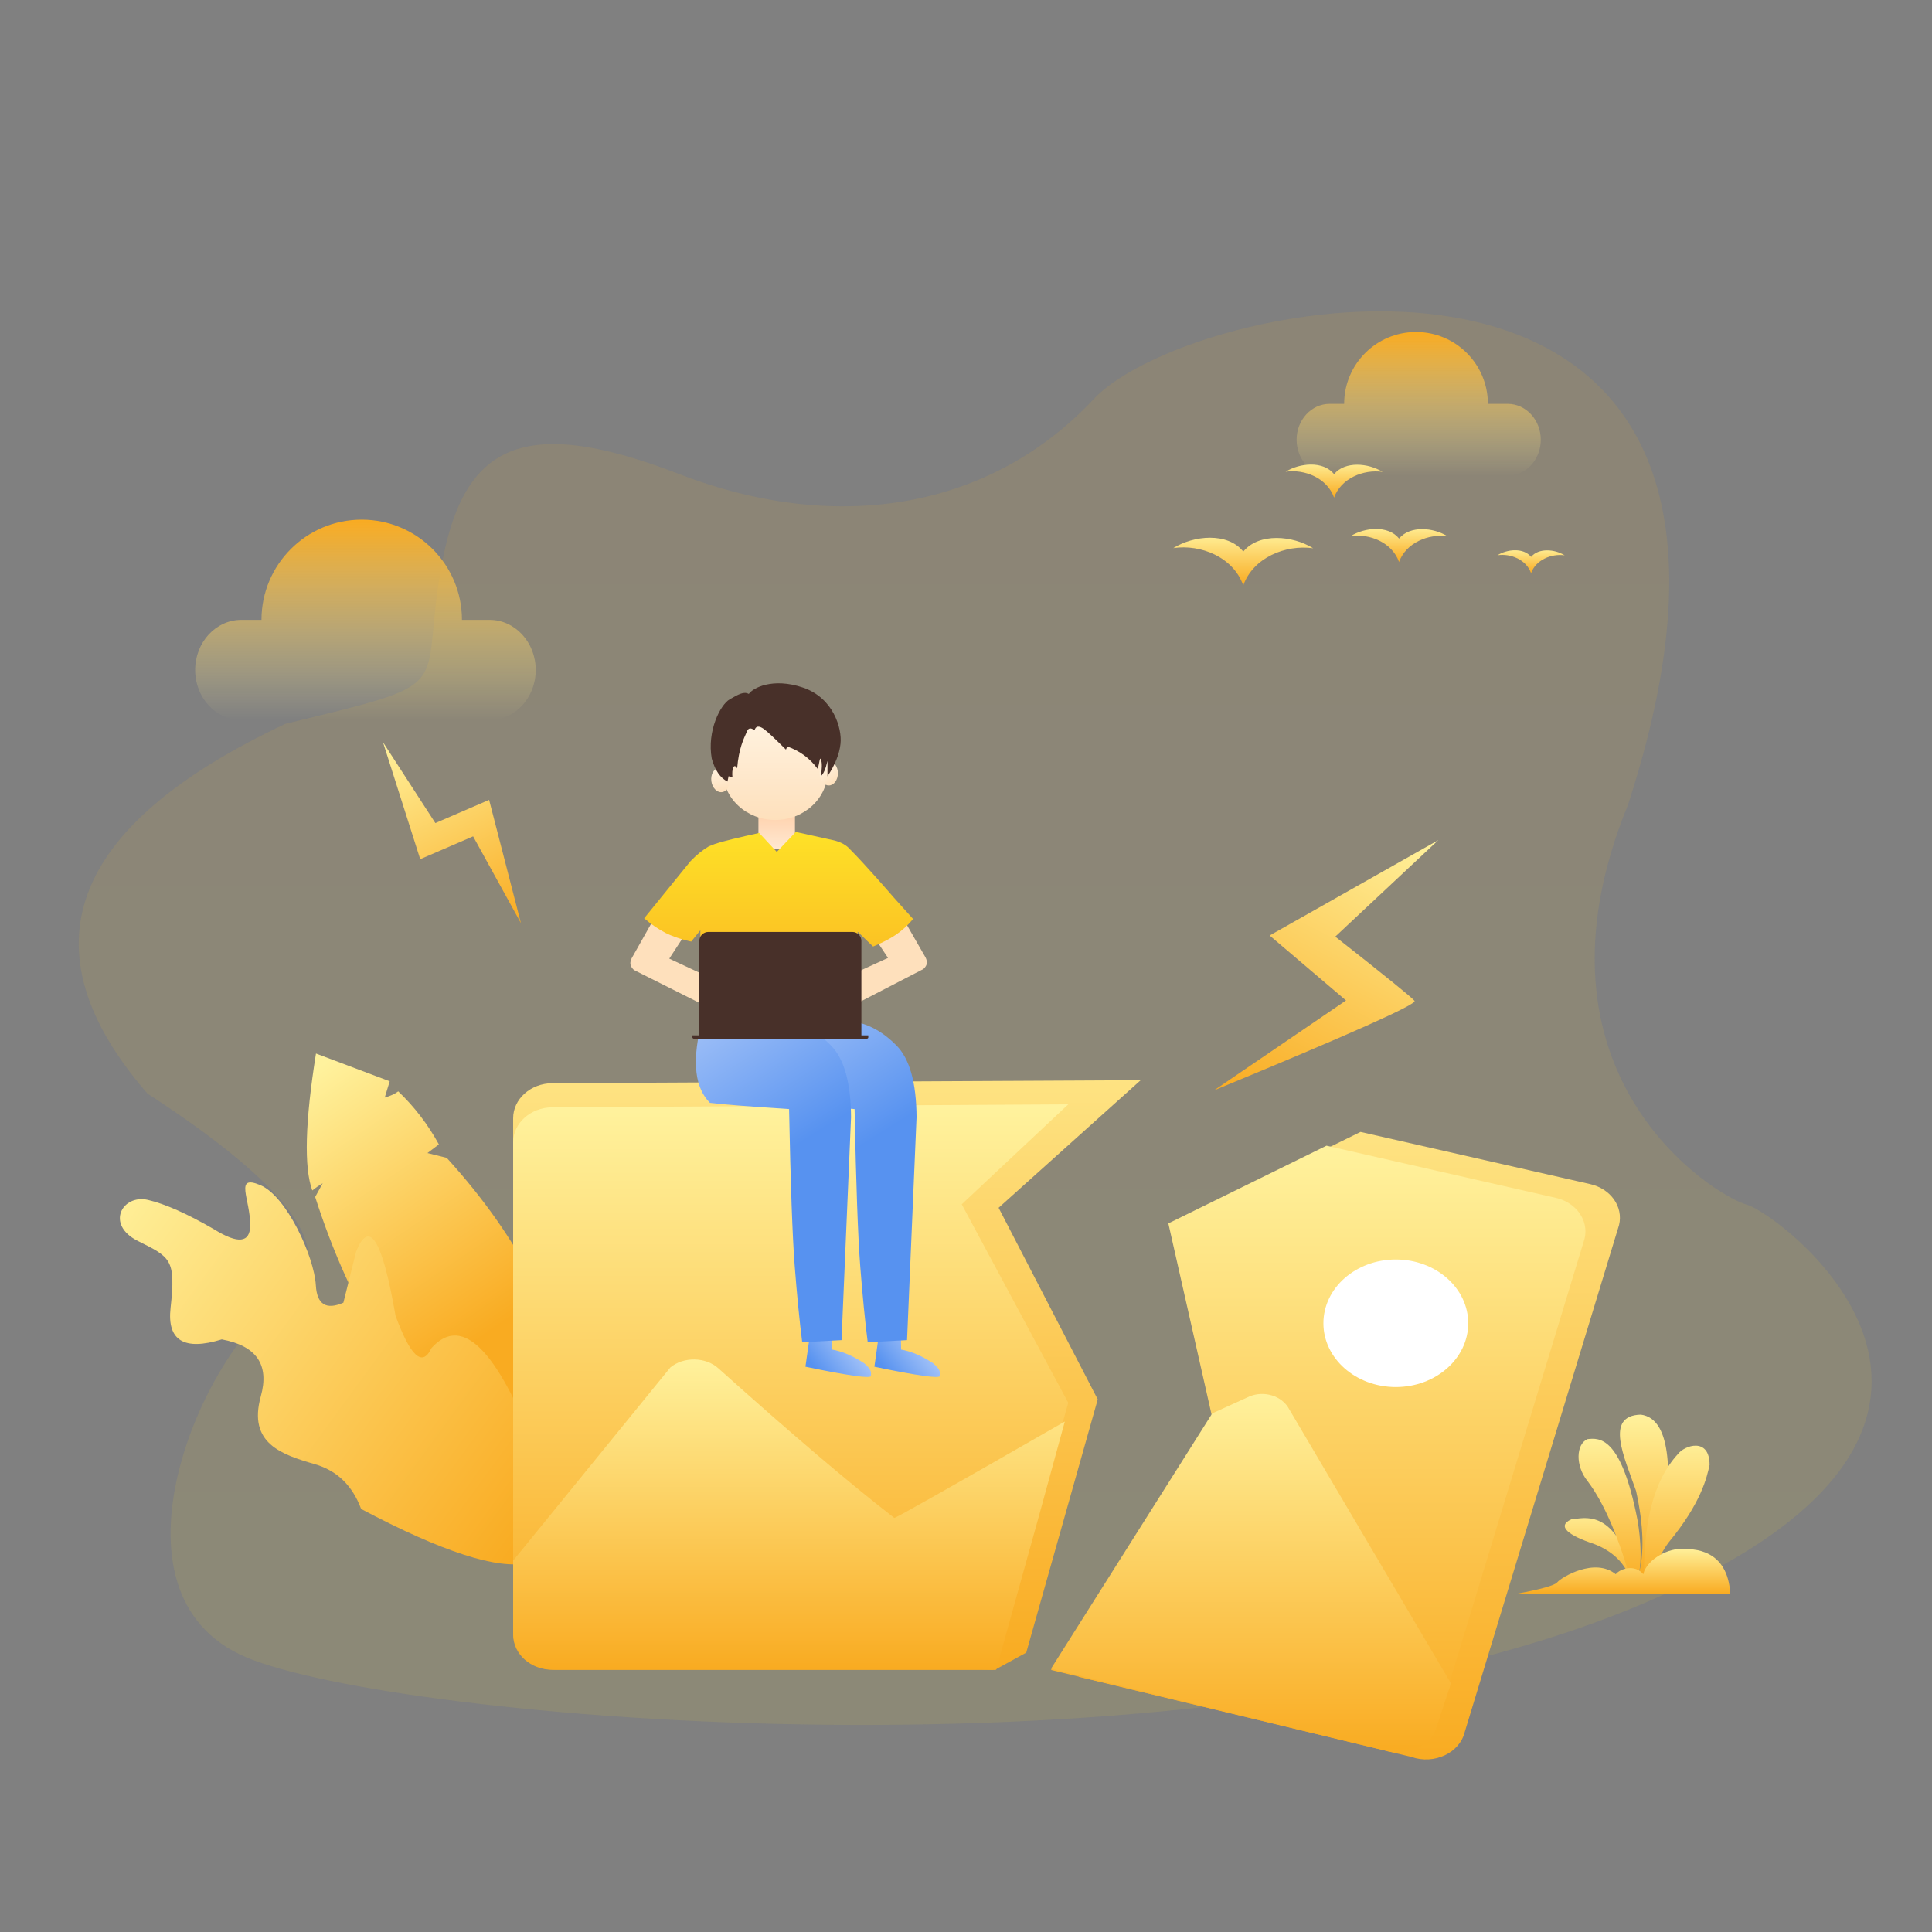 <svg xmlns:xlink="http://www.w3.org/1999/xlink" xmlns="http://www.w3.org/2000/svg" version="1.1" viewBox="0 0 1024 1024" height="1024px" width="1024px">
    <rect x="0" y="0" width="1024" height="1024" fill="#808080" stroke="none"/>
    <title>加载失败</title>
    <defs>
        <linearGradient id="linearGradient-1" y2="100%" x2="50%" y1="0%" x1="50%">
            <stop offset="0%" stop-color="#F9AB21"></stop>
            <stop offset="100%" stop-color="#FEE127"></stop>
        </linearGradient>
        <linearGradient id="linearGradient-2" y2="100%" x2="50%" y1="0%" x1="50%">
            <stop offset="0%" stop-color="#F9AB21"></stop>
            <stop offset="100%" stop-opacity="0" stop-color="#FFF29D"></stop>
        </linearGradient>
        <linearGradient id="linearGradient-3" y2="100%" x2="50%" y1="0%" x1="50%">
            <stop offset="0%" stop-color="#F9AB21"></stop>
            <stop offset="100%" stop-opacity="0" stop-color="#FFF29D"></stop>
        </linearGradient>
        <linearGradient id="linearGradient-4" y2="100%" x2="50%" y1="0%" x1="50%">
            <stop offset="0%" stop-color="#FFF29D"></stop>
            <stop offset="100%" stop-color="#F9AB21"></stop>
        </linearGradient>
        <linearGradient id="linearGradient-5" y2="100%" x2="50%" y1="0%" x1="50%">
            <stop offset="0%" stop-color="#FFF29D"></stop>
            <stop offset="100%" stop-color="#F9AB21"></stop>
        </linearGradient>
        <linearGradient id="linearGradient-6" y2="100%" x2="50%" y1="0%" x1="50%">
            <stop offset="0%" stop-color="#FFF29D"></stop>
            <stop offset="100%" stop-color="#F9AB21"></stop>
        </linearGradient>
        <linearGradient id="linearGradient-7" y2="100%" x2="50%" y1="0%" x1="50%">
            <stop offset="0%" stop-color="#FFF29D"></stop>
            <stop offset="100%" stop-color="#F9AB21"></stop>
        </linearGradient>
        <linearGradient id="linearGradient-8" y2="100%" x2="50%" y1="0%" x1="50%">
            <stop offset="0%" stop-color="#FFF29D"></stop>
            <stop offset="100%" stop-color="#F9AB21"></stop>
        </linearGradient>
        <linearGradient id="linearGradient-9" y2="100%" x2="50%" y1="0%" x1="50%">
            <stop offset="0%" stop-color="#FFF29D"></stop>
            <stop offset="100%" stop-color="#F9AB21"></stop>
        </linearGradient>
        <linearGradient id="linearGradient-10" y2="100%" x2="50%" y1="0%" x1="50%">
            <stop offset="0%" stop-color="#FFF29D"></stop>
            <stop offset="100%" stop-color="#F9AB21"></stop>
        </linearGradient>
        <linearGradient id="linearGradient-11" y2="100%" x2="50%" y1="0%" x1="50%">
            <stop offset="0%" stop-color="#FFF29D"></stop>
            <stop offset="100%" stop-color="#F9AB21"></stop>
        </linearGradient>
        <linearGradient id="linearGradient-12" y2="54.459%" x2="61.833%" y1="0%" x1="4.346%">
            <stop offset="0%" stop-color="#FFF29D"></stop>
            <stop offset="100%" stop-color="#F9AB21"></stop>
        </linearGradient>
        <linearGradient id="linearGradient-13" y2="62.215%" x2="93.993%" y1="36.448%" x1="-8.229%">
            <stop offset="0%" stop-color="#FFF29D"></stop>
            <stop offset="100%" stop-color="#F9AB21"></stop>
        </linearGradient>
        <linearGradient id="linearGradient-14" y2="100%" x2="50%" y1="-27.639%" x1="50%">
            <stop offset="0%" stop-color="#FFF29D"></stop>
            <stop offset="100%" stop-color="#F9AB21"></stop>
        </linearGradient>
        <linearGradient id="linearGradient-15" y2="100%" x2="50%" y1="0%" x1="50%">
            <stop offset="0%" stop-color="#FFF29D"></stop>
            <stop offset="100%" stop-color="#F9AB21"></stop>
        </linearGradient>
        <linearGradient id="linearGradient-16" y2="100%" x2="50%" y1="0%" x1="50%">
            <stop offset="0%" stop-color="#FFF29D"></stop>
            <stop offset="100%" stop-color="#F9AB21"></stop>
        </linearGradient>
        <linearGradient id="linearGradient-17" y2="100%" x2="50%" y1="-27.639%" x1="50%">
            <stop offset="0%" stop-color="#FFF29D"></stop>
            <stop offset="100%" stop-color="#F9AB21"></stop>
        </linearGradient>
        <linearGradient id="linearGradient-18" y2="100%" x2="50%" y1="0%" x1="50%">
            <stop offset="0%" stop-color="#FFF29D"></stop>
            <stop offset="100%" stop-color="#F9AB21"></stop>
        </linearGradient>
        <linearGradient id="linearGradient-19" y2="100%" x2="50%" y1="0%" x1="50%">
            <stop offset="0%" stop-color="#FFF29D"></stop>
            <stop offset="100%" stop-color="#F9AB21"></stop>
        </linearGradient>
        <linearGradient id="linearGradient-20" y2="100%" x2="50%" y1="0%" x1="50%">
            <stop offset="0%" stop-color="#FFF29D"></stop>
            <stop offset="100%" stop-color="#F9AB21"></stop>
        </linearGradient>
        <linearGradient id="linearGradient-21" y2="100%" x2="50%" y1="0%" x1="50%">
            <stop offset="0%" stop-color="#FFF29D"></stop>
            <stop offset="100%" stop-color="#F9AB21"></stop>
        </linearGradient>
        <linearGradient id="linearGradient-22" y2="73.633%" x2="100%" y1="11.71%" x1="14.347%">
            <stop offset="0%" stop-color="#BFD4FA"></stop>
            <stop offset="100%" stop-color="#5792F0"></stop>
        </linearGradient>
        <linearGradient id="linearGradient-23" y2="44.12%" x2="48.214%" y1="-31.405%" x1="24.726%">
            <stop offset="0%" stop-color="#BFD4FA"></stop>
            <stop offset="100%" stop-color="#5792F0"></stop>
        </linearGradient>
        <linearGradient id="linearGradient-24" y2="100%" x2="50%" y1="-19.004%" x1="50%">
            <stop offset="0%" stop-color="#FFCDA5"></stop>
            <stop offset="100%" stop-color="#FFE8D1"></stop>
        </linearGradient>
        <linearGradient id="linearGradient-25" y2="100%" x2="50%" y1="0%" x1="50%">
            <stop offset="0%" stop-color="#FFF2DF"></stop>
            <stop offset="100%" stop-color="#FEE0BC"></stop>
        </linearGradient>
        <linearGradient id="linearGradient-26" y2="100%" x2="63.642%" y1="23.446%" x1="21.875%">
            <stop offset="0%" stop-color="#FFF2DF"></stop>
            <stop offset="100%" stop-color="#FEE0BC"></stop>
        </linearGradient>
        <linearGradient id="linearGradient-27" y2="100%" x2="50%" y1="0%" x1="50%">
            <stop offset="0%" stop-color="#FFF2DF"></stop>
            <stop offset="100%" stop-color="#FEE0BC"></stop>
        </linearGradient>
        <linearGradient id="linearGradient-28" y2="100%" x2="50%" y1="0%" x1="50%">
            <stop offset="0%" stop-color="#FEE127"></stop>
            <stop offset="100%" stop-color="#F9AB21"></stop>
        </linearGradient>
    </defs>
    <g fill-rule="evenodd" fill="none" stroke-width="1" stroke="none" id="加载失败">
        <rect height="1024" width="1024" y="0" x="0" id="矩形"></rect>
        <g transform="translate(32, 165)" id="编组">
            <path opacity="0.1" fill="url(#linearGradient-1)" id="路径-64" d="M46.168,414.648 C-20.242,338.16 4.102,272.83 119.198,218.657 C212.145,195.999 190.431,202.897 201.442,137.92 C212.452,72.944 241.722,53.001 327.719,86.16 C413.715,119.319 494.232,103.637 547.708,46.486 C601.183,-10.665 941.137,-76.955 830.853,261.637 C772.172,405.019 877.386,469.178 894.028,473.574 C910.67,477.97 1066.7,592.866 830.853,688.273 C595.006,783.68 177.067,746.893 98.226,713.283 C19.386,679.673 74.495,551.903 119.198,521.508 C149,501.245 124.657,465.625 46.168,414.648 Z"></path>
            <path fill="url(#linearGradient-2)" id="云" d="M227.502,163.552 L212.844,163.552 C212.844,134.211 189.058,110.425 159.717,110.425 C130.375,110.425 106.588,134.211 106.588,163.552 L95.881,163.552 C82.383,163.552 71.44,175.447 71.44,190.117 C71.44,204.788 82.384,216.681 95.881,216.681 L227.503,216.681 C241.003,216.681 251.945,204.788 251.945,190.117 C251.945,175.446 241.002,163.552 227.502,163.552 Z"></path>
            <path fill="url(#linearGradient-3)" id="云" d="M767.123,49.056 L756.613,49.056 C756.613,28.018 739.559,10.965 718.521,10.965 C697.481,10.965 680.427,28.018 680.427,49.056 L672.75,49.056 C663.072,49.056 655.225,57.585 655.225,68.103 C655.225,78.622 663.072,87.148 672.75,87.148 L767.123,87.148 C776.802,87.148 784.647,78.622 784.647,68.103 C784.647,57.585 776.802,49.056 767.123,49.056 Z"></path>
            <g transform="translate(771.772, 584.787)" id="草">
                <path fill="url(#linearGradient-4)" id="路径-43" d="M61.557,91.373 C59.21,80.463 52.357,72.837 40.997,68.494 C28.024,64.235 20.916,59.172 29.034,55.501 C35.889,54.945 50.508,49.492 61.557,82.06 C62.326,85.216 62.326,88.32 61.557,91.373 Z"></path>
                <path fill="url(#linearGradient-5)" id="路径-44" d="M61.578,91.373 C54.555,65.723 46.577,46.996 37.643,35.193 C31.084,27.127 31.543,15.585 37.643,12.976 C43.887,12.296 55.395,11.246 64.06,55.451 C64.607,58.492 67.66,76.28 64.06,87.76 C63.527,89.336 62.7,90.54 61.578,91.373 Z"></path>
                <path fill="url(#linearGradient-6)" id="路径-45" d="M64.611,85.333 C67.851,73.861 67.44,58.892 63.376,40.427 C57.16,22.527 46.55,0.508 65.889,0 C73.735,1.023 83.209,8.906 79.629,48.193 C77.447,64.047 73.653,73.412 69.672,85.333 C68.283,86.076 66.596,86.076 64.611,85.333 Z"></path>
                <path fill="url(#linearGradient-7)" id="路径-46" d="M67.777,91.373 C66.541,58.677 72.441,35.213 85.476,20.98 C88.996,16.224 102.388,11.769 102.338,26.678 C100.94,33.089 97.948,46.776 80.697,67.657 C75.014,75.194 71.279,86.207 71.243,88.789 C71.218,90.51 70.063,91.372 67.777,91.373 Z"></path>
                <path fill="url(#linearGradient-8)" id="路径-47" d="M0,94.942 C13.091,92.536 20.31,90.494 21.658,88.815 C23.68,86.296 41.492,75.484 52.6,84.591 C55.018,81.527 62.773,79.143 67.211,84.591 C69.241,75.99 81.907,70.482 87.416,71.374 C93.62,70.896 111.934,71.095 113.303,94.942 C108.306,95.057 70.538,95.057 0,94.942 Z"></path>
            </g>
            <g transform="translate(589.883, 81.23)" id="大雁">
                <path fill="url(#linearGradient-9)" id="路径" d="M37.052,64.087 L37.052,63.991 C31.781,49.105 14.586,42.1 0,44.263 C10.816,37.536 28.671,35.745 37.055,46.057 L37.055,46.146 C45.428,35.924 63.378,37.629 74.111,44.352 C59.537,42.289 42.339,49.284 37.055,64.08 L37.052,64.087 Z"></path>
                <path fill="url(#linearGradient-10)" id="路径" d="M119.637,51.673 L119.637,51.61 C115.974,41.291 104.064,36.446 93.952,37.935 C101.447,33.275 113.825,32.031 119.637,39.179 L119.637,39.242 C125.448,32.157 137.882,33.338 145.321,37.998 C135.209,36.568 123.305,41.417 119.637,51.673 L119.637,51.673 Z"></path>
                <path fill="url(#linearGradient-10)" id="路径" d="M85.196,17.544 L85.196,17.481 C81.534,7.163 69.624,2.317 59.512,3.806 C67.007,-0.854 79.385,-2.098 85.196,5.05 L85.196,5.113 C91.007,-1.972 103.442,-0.791 110.881,3.869 C100.769,2.439 88.865,7.289 85.196,17.544 L85.196,17.544 Z"></path>
                <path fill="url(#linearGradient-11)" id="路径" d="M189.609,57.573 L189.609,57.53 C187.073,50.379 178.812,47.015 171.804,48.05 C177.001,44.82 185.581,43.957 189.609,48.913 L189.609,48.956 C193.64,44.044 202.258,44.863 207.414,48.093 C200.407,47.098 192.146,50.465 189.609,57.573 Z"></path>
            </g>
            <g transform="translate(158.113, 522.253) rotate(14) translate(-158.113, -522.253) translate(24.97, 402.692)" id="叶子">
                <path fill="url(#linearGradient-12)" id="路径-78" d="M80.004,-4.15516286e-13 C83.159,36.502 88.378,60.131 95.659,70.888 C96.942,69.2 98.422,67.524 100.097,65.859 L97.981,73.871 C130.672,126.637 168.709,163.424 212.092,184.23 C229.438,189.845 285.571,217.968 259.484,151.699 C242.093,107.52 209.139,69.251 160.622,36.891 L150.095,36.891 L154.857,30.981 C146.69,22.113 137.459,14.757 127.161,8.913 C125.853,10.581 123.802,12.223 121.007,13.841 L121.48,4.826 L80.004,-4.15516286e-13 Z"></path>
                <path fill="url(#linearGradient-13)" id="路径-79" d="M68.217,159.099 C50.29,169.919 40.165,166.711 37.842,149.476 C34.359,123.623 31.347,123.455 12.435,119.234 C-6.477,115.014 -1.637,97.022 12.435,96.834 C21.816,96.708 34.384,98.92 50.138,103.469 C64.361,108.046 70.388,105.834 68.217,96.834 C64.962,83.333 53.217,72.52 68.217,74.808 C83.218,77.097 105.141,104.707 109.661,119.234 C112.675,128.92 118.137,130.716 126.047,124.624 L126.047,96.834 C128.521,77.927 138.015,87.19 154.529,124.624 C167.458,143.731 174.994,147.772 177.137,136.746 C188.888,114.361 212.903,129.897 249.182,183.355 C285.462,236.812 256.276,251.838 161.625,228.432 C154.144,217.498 144.313,211.8 132.131,211.338 C113.858,210.644 94.89,209.346 95.586,183.355 C96.049,166.027 86.927,157.942 68.217,159.099 Z"></path>
            </g>
            <g transform="translate(162.499, 212.092)" id="加载失败">
                <path fill="url(#linearGradient-14)" id="路径" d="M77.482,215.566 L77.482,480.301 C77.482,490.543 86.861,498.844 98.431,498.844 L332.845,507.928 L349.43,498.844 L387.322,364.617 L334.777,263.06 L410.08,195.432 L98.278,197.011 C86.771,197.101 77.482,205.381 77.482,215.566 Z"></path>
                <path fill="url(#linearGradient-15)" id="路径备份" d="M77.482,228.355 L77.482,489.387 C77.482,499.627 86.824,507.928 98.35,507.928 L331.895,507.928 L371.703,366.414 L315.238,261.22 L371.703,208.224 L98.198,209.803 C86.736,209.893 77.482,218.171 77.482,228.355 Z"></path>
                <path fill="url(#linearGradient-16)" id="路径" d="M356.253,426.07 L369.875,376.35 C310.722,410.328 280.596,427.354 279.499,427.43 C255.952,409.228 224.853,382.786 186.2,348.106 C179.488,342.074 167.806,341.884 160.803,347.693 L77.482,450.072 L77.482,487.77 C77.482,497.894 84.521,507.928 100.373,507.928 L333.482,507.928 L356.253,426.07 Z"></path>
                <path fill="url(#linearGradient-17)" id="路径备份-2" d="M526.619,222.844 L648.35,250.516 C659.219,252.97 665.959,262.515 663.64,272.173 L581.868,540.826 C579.179,552.019 565.66,558.36 553.581,554.114 L377.185,511.626 L465.75,366.075 L442.672,264.079 L526.619,222.844 Z"></path>
                <path fill="url(#linearGradient-18)" id="路径" d="M508.561,230.154 L630.101,257.794 C640.952,260.245 647.682,269.78 645.366,279.426 L566.926,537.188 C564.241,548.368 550.744,554.702 538.684,550.46 L362.566,508.021 L447.788,373.221 L424.746,271.341 L508.561,230.154 Z"></path>
                <path fill="url(#linearGradient-19)" id="路径" d="M574.551,515.146 L488.008,368.481 C483.491,361.918 473.883,359.783 466.405,363.669 L448.031,372.018 L362.566,507.348 C464.3,532.398 521.148,546.102 533.11,548.46 C551.053,551.997 564.216,549.541 566.908,538.257 L574.551,515.146 Z"></path>
                <ellipse ry="33.808" rx="38.377" cy="324.268" cx="545.312" fill-rule="nonzero" fill="#FFFFFF" id="椭圆形"></ellipse>
                <polygon points="33.01 4.23 23.565 68.613 54.062 70.024 56.678 122.5 70.169 56.365 39.168 54.931" transform="translate(46.867, 63.365) rotate(-26) translate(-46.867, -63.365)" fill="url(#linearGradient-20)" id="路径-2"></polygon>
                <path transform="translate(515.765, 138.305) rotate(27) translate(-515.765, -138.305)" fill="url(#linearGradient-21)" id="路径-3" d="M530.32,52.21 L473.628,137.82 L525.317,150.112 L484.588,224.4 C535.448,164.97 559.846,134.776 557.78,133.817 C555.715,132.858 538.085,129.107 504.891,122.562 L530.32,52.21 Z"></path>
            </g>
            <g transform="translate(302.114, 197.16)" id="人物">
                <path transform="translate(111.657, 353.871) scale(-1, 1) rotate(-8) translate(-111.657, -353.871)" fill-rule="nonzero" fill="url(#linearGradient-22)" id="路径-52备份" d="M117.77,345.038 L116.427,353.815 C110.958,353.986 105.01,355.593 98.584,358.638 C94.449,361.291 94.265,362.493 94.132,364.777 C94.043,366.3 105.727,366.3 129.183,364.777 L129.183,341.822 L117.77,345.038 Z"></path>
                <path transform="translate(148.206, 353.871) scale(-1, 1) rotate(-8) translate(-148.206, -353.871)" fill-rule="nonzero" fill="url(#linearGradient-22)" id="路径-52备份-2" d="M154.32,345.038 L152.977,353.815 C147.507,353.986 141.56,355.593 135.133,358.638 C130.998,361.291 130.814,362.493 130.681,364.777 C130.592,366.3 142.276,366.3 165.732,364.777 L165.732,341.822 L154.32,345.038 Z"></path>
                <path fill-rule="nonzero" fill="url(#linearGradient-23)" id="路径-62备份" d="M71.822,182.433 C67.43,201.326 69.12,214.637 76.894,222.368 C84.388,223.252 98.368,224.351 118.835,225.666 C119.62,265.568 120.615,293.298 121.821,308.854 C123.027,324.411 124.35,337.876 125.793,349.251 L146.639,348.137 L151.679,229.989 C151.584,211.773 148.055,199.115 141.092,192.016 C134.13,184.918 126.552,180.678 118.358,179.297 L71.822,182.433 Z"></path>
                <path fill-rule="nonzero" fill="url(#linearGradient-23)" id="路径-62" d="M37.101,182.433 C32.708,201.326 34.399,214.637 42.173,222.368 C49.666,223.252 63.647,224.351 84.114,225.666 C84.898,265.568 85.894,293.298 87.099,308.854 C88.305,324.411 89.629,337.876 91.071,349.251 L111.917,348.137 L116.957,229.989 C116.862,211.773 113.333,199.115 106.371,192.016 C99.408,184.918 91.83,180.678 83.637,179.297 L37.101,182.433 Z"></path>
                <path fill="#FEE0BC" id="胳膊-path" d="M11.641,126.301 L0.795,145.55 C0.795,145.55 -0.227,147.288 0.047,148.946 C0.335,150.682 1.915,151.966 1.915,151.966 L38.152,170.16 L38.377,154.231 L20.614,145.927 L30.712,130.453 L11.641,126.301 Z"></path>
                <path fill="#FEE0BC" id="胳膊-path" d="M145.525,126.301 L156.37,145.18 C156.37,145.18 157.389,146.885 157.115,148.512 C156.831,150.214 155.248,151.473 155.248,151.473 L119.108,170.16 L118.785,153.694 L136.551,145.55 L126.455,130.373 L145.525,126.301 Z"></path>
                <g transform="translate(42.032, 0)" id="脑袋">
                    <rect height="19.361" width="19.353" y="68.563" x="25.839" fill="url(#linearGradient-24)" id="矩形"></rect>
                    <ellipse ry="26.02" rx="27.814" cy="46.428" cx="34.767" fill="url(#linearGradient-25)" id="椭圆形"></ellipse>
                    <ellipse ry="6.46" rx="4.845" cy="47.684" cx="63.12" fill="url(#linearGradient-26)" id="椭圆形"></ellipse>
                    <ellipse ry="6.46" rx="4.845" cy="51.273" cx="5.697" transform="translate(5.697, 51.273) rotate(-8) translate(-5.697, -51.273)" fill="url(#linearGradient-27)" id="椭圆形备份"></ellipse>
                    <path fill="#483029" id="路径-67" d="M9.433,52.083 C5.586,50.137 2.808,46.086 1.099,39.928 C-1.507,25.185 5.728,11.306 10.567,8.522 C15.407,5.738 18.175,4.198 20.735,5.646 C22.806,2.528 33.291,-3.184 49.416,2.257 C65.542,7.697 70.228,23.865 69.34,32.06 C68.748,37.523 66.446,43.269 62.435,49.297 L62.435,41.116 C61.511,45.358 60.32,48.085 58.861,49.297 C59.507,46.101 59.713,42.193 58.994,40.407 C58.276,38.622 58.235,42.494 57.213,45.34 C53.122,39.776 47.766,35.826 41.146,33.491 L40.418,35.143 C34.265,29.022 30.341,25.365 28.644,24.172 C26.1,22.382 24.41,22.564 23.779,24.913 C22.938,24.368 20.8,22.631 19.703,25.667 C17.994,29.486 15.425,34.558 14.559,45.064 C12.823,42.059 11.568,45.38 12.074,49.87 C11.392,49.763 10.708,49.551 10.024,49.234 L9.433,52.083 Z"></path>
                </g>
                <path fill="url(#linearGradient-28)" id="衣服" d="M68.27,79.333 C69.569,80.737 72.679,84.086 77.599,89.38 C84.322,82.318 87.684,78.787 87.684,78.787 L107.051,83.063 C107.051,83.063 112.368,83.956 115.611,87.175 C124.571,96.066 139.432,113.341 139.432,113.341 L149.852,124.93 C147.257,128.063 144.251,130.83 140.917,133.153 C135.687,136.748 128.636,139.51 128.636,139.51 L120.451,131.66 L120.451,186.607 L37.085,186.607 L37.085,130.91 L32.245,136.893 C32.245,136.893 25.078,135.49 18.845,132.408 C14.704,130.259 10.832,127.624 7.31,124.558 L31.875,94.279 C33.403,92.695 35.017,91.198 36.71,89.794 C38.249,88.568 39.866,87.444 41.55,86.43 C43.606,85.54 45.719,84.791 47.875,84.187 C55.467,82.085 68.27,79.333 68.27,79.333 Z"></path>
                <path fill="#483029" id="Fill-1633" d="M122.44,188.434 L36.549,188.434 L36.549,136.529 C36.549,133.907 38.706,131.783 41.365,131.783 L117.624,131.783 C120.284,131.783 122.44,133.907 122.44,136.529 L122.44,188.434 Z"></path>
                <path fill="#483029" id="Fill-1634" d="M126.095,186.607 L32.894,186.607 L32.894,187.73 C32.894,188.119 33.403,188.434 34.031,188.434 L124.959,188.434 C125.587,188.434 126.095,188.119 126.095,187.73 L126.095,186.607 Z"></path>
            </g>
        </g>
    </g>
</svg>